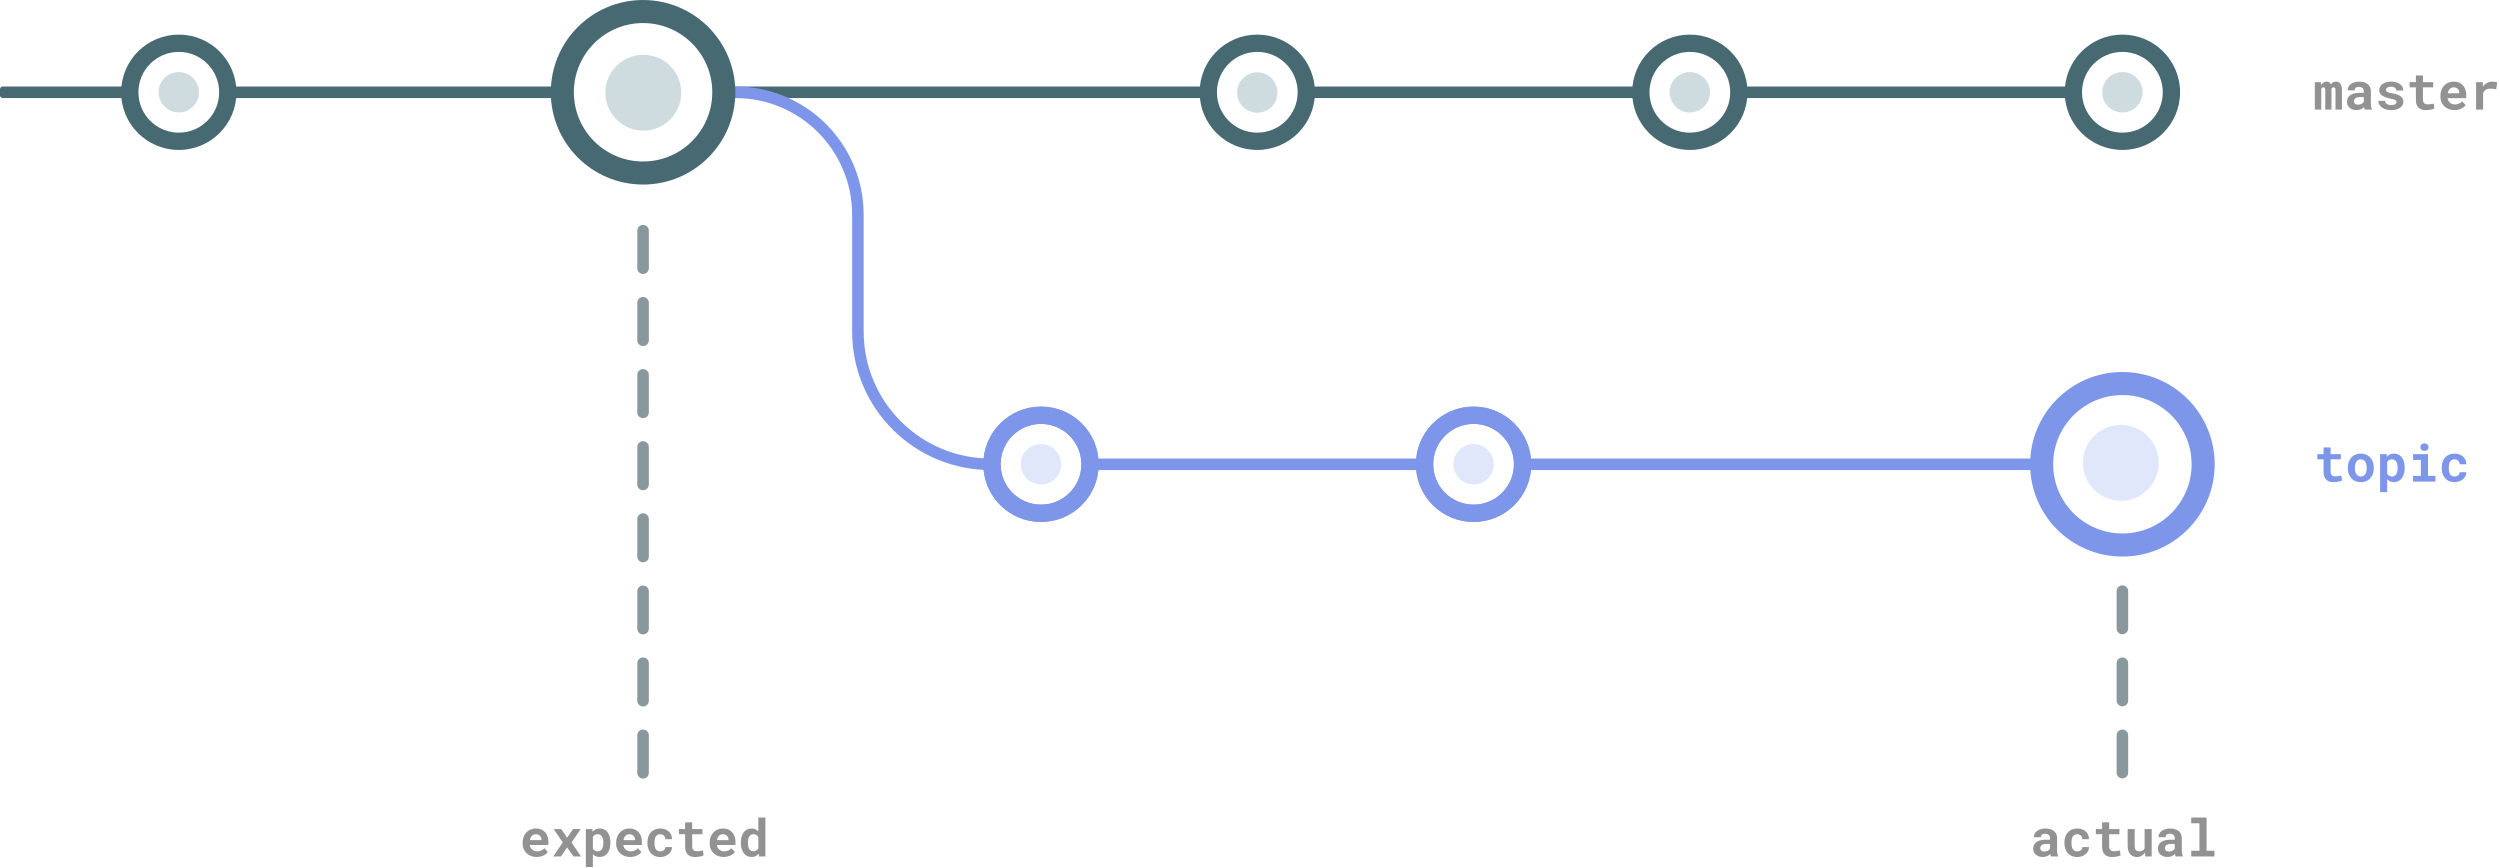 <svg width="824" height="286" fill="none" xmlns="http://www.w3.org/2000/svg"><path fill-rule="evenodd" clip-rule="evenodd" d="M72.235 30.415c0 7.349-5.957 13.306-13.306 13.306-7.35 0-13.307-5.957-13.307-13.306 0-7.349 5.958-13.307 13.307-13.307s13.306 5.958 13.306 13.307zm5.703 0c0 10.498-8.51 19.01-19.01 19.01-10.498 0-19.008-8.511-19.008-19.01 0-10.499 8.51-19.01 19.009-19.01 10.498 0 19.01 8.511 19.01 19.01z" fill="#476A72"/><path d="M65.582 30.415a6.653 6.653 0 11-13.306 0 6.653 6.653 0 0113.306 0zm158.957.143c0 6.903-5.596 12.5-12.5 12.5-6.903 0-12.5-5.597-12.5-12.5 0-6.904 5.597-12.5 12.5-12.5 6.904 0 12.5 5.596 12.5 12.5zm196.518-.143a6.654 6.654 0 11-13.307 0 6.654 6.654 0 0113.307 0z" fill="#CFDCDF"/><path d="M349.771 153.025a6.653 6.653 0 11-13.307 0 6.653 6.653 0 0113.307 0zm142.57 0a6.653 6.653 0 11-13.306 0 6.653 6.653 0 0113.306 0zm219.198-.467c0 6.903-5.596 12.5-12.5 12.5-6.903 0-12.5-5.597-12.5-12.5 0-6.904 5.597-12.5 12.5-12.5 6.904 0 12.5 5.596 12.5 12.5z" fill="#E1E7FB"/><path d="M563.626 30.415a6.653 6.653 0 11-13.307 0 6.653 6.653 0 0113.307 0zm142.57 0a6.653 6.653 0 11-13.307 0 6.653 6.653 0 0113.307 0z" fill="#CFDCDF"/><path fill-rule="evenodd" clip-rule="evenodd" d="M343.118 166.331c7.349 0 13.307-5.957 13.307-13.306 0-7.349-5.958-13.307-13.307-13.307s-13.306 5.958-13.306 13.307 5.957 13.306 13.306 13.306zm0 5.703c10.499 0 19.009-8.511 19.009-19.009 0-10.499-8.51-19.009-19.009-19.009-10.498 0-19.009 8.51-19.009 19.009 0 10.498 8.511 19.009 19.009 19.009z" fill="#7D96E9"/><path fill-rule="evenodd" clip-rule="evenodd" d="M356.425 153.025c0 7.349-5.958 13.306-13.307 13.306s-13.306-5.957-13.306-13.306c0-7.349 5.957-13.307 13.306-13.307 7.349 0 13.307 5.958 13.307 13.307zm5.702 0c0 10.498-8.51 19.009-19.009 19.009-10.498 0-19.009-8.511-19.009-19.009 0-10.499 8.511-19.009 19.009-19.009 10.499 0 19.009 8.51 19.009 19.009zm123.561 13.306c7.349 0 13.307-5.957 13.307-13.306 0-7.349-5.958-13.307-13.307-13.307s-13.306 5.958-13.306 13.307 5.957 13.306 13.306 13.306zm0 5.703c10.499 0 19.009-8.511 19.009-19.009 0-10.499-8.51-19.009-19.009-19.009s-19.009 8.51-19.009 19.009c0 10.498 8.51 19.009 19.009 19.009z" fill="#7D96E9"/><path fill-rule="evenodd" clip-rule="evenodd" d="M498.995 153.025c0 7.349-5.958 13.306-13.307 13.306s-13.306-5.957-13.306-13.306c0-7.349 5.957-13.307 13.306-13.307 7.349 0 13.307 5.958 13.307 13.307zm5.702 0c0 10.498-8.51 19.009-19.009 19.009s-19.009-8.511-19.009-19.009c0-10.499 8.51-19.009 19.009-19.009s19.009 8.51 19.009 19.009z" fill="#7D96E9"/><path fill-rule="evenodd" clip-rule="evenodd" d="M427.71 30.415c0 7.349-5.958 13.306-13.307 13.306s-13.306-5.957-13.306-13.306c0-7.349 5.957-13.307 13.306-13.307 7.349 0 13.307 5.958 13.307 13.307zm5.702 0c0 10.498-8.51 19.01-19.009 19.01s-19.009-8.511-19.009-19.01c0-10.499 8.51-19.01 19.009-19.01s19.009 8.511 19.009 19.01zm136.867 0c0 7.349-5.957 13.306-13.306 13.306-7.349 0-13.307-5.957-13.307-13.306 0-7.349 5.958-13.307 13.307-13.307s13.306 5.958 13.306 13.307zm5.703 0c0 10.498-8.511 19.01-19.009 19.01-10.499 0-19.009-8.511-19.009-19.01 0-10.499 8.51-19.01 19.009-19.01 10.498 0 19.009 8.511 19.009 19.01zm136.867 0c0 7.349-5.957 13.306-13.306 13.306-7.349 0-13.307-5.957-13.307-13.306 0-7.349 5.958-13.307 13.307-13.307s13.306 5.958 13.306 13.307zm5.703 0c0 10.498-8.511 19.01-19.009 19.01-10.499 0-19.009-8.511-19.009-19.01 0-10.499 8.51-19.01 19.009-19.01 10.498 0 19.009 8.511 19.009 19.01zm-483.787 0c0 12.598-10.213 22.811-22.811 22.811s-22.811-10.213-22.811-22.811 10.213-22.811 22.811-22.811 22.811 10.213 22.811 22.81zm7.604 0c0 16.798-13.617 30.415-30.415 30.415s-30.415-13.617-30.415-30.415S195.156 0 211.954 0s30.415 13.617 30.415 30.415z" fill="#476A72"/><path fill-rule="evenodd" clip-rule="evenodd" d="M722.354 153.025c0 12.598-10.213 22.811-22.811 22.811-12.599 0-22.812-10.213-22.812-22.811s10.213-22.811 22.812-22.811c12.598 0 22.811 10.213 22.811 22.811zm7.603 0c0 16.798-13.617 30.415-30.414 30.415-16.798 0-30.415-13.617-30.415-30.415s13.617-30.415 30.415-30.415c16.797 0 30.414 13.617 30.414 30.415z" fill="#7D96E9"/><path d="M0 29.465a.95.95 0 01.95-.951h38.97a.95.95 0 01.95.95v1.901a.95.95 0 01-.95.95H.95a.95.95 0 01-.95-.95v-1.9zm75.087 0a.95.95 0 01.95-.951h109.304a.95.95 0 01.951.95v1.901a.95.95 0 01-.951.95H76.037a.95.95 0 01-.95-.95v-1.9zm163.48 0a.95.95 0 01.95-.951h157.778a.95.95 0 01.95.95v1.901a.95.95 0 01-.95.95H239.517a.95.95 0 01-.95-.95v-1.9zm191.994 0a.95.95 0 01.95-.951h107.403a.95.95 0 01.95.95v1.901a.95.95 0 01-.95.95H431.511a.95.95 0 01-.95-.95v-1.9z" fill="#476A72"/><path d="M359.276 152.074c0-.524.426-.95.951-.95h107.402c.525 0 .951.426.951.95v1.901a.951.951 0 01-.951.951H360.227a.951.951 0 01-.951-.951v-1.901zm142.57 0a.95.95 0 01.95-.95h168.233a.95.95 0 01.95.95v1.901a.95.95 0 01-.95.951H502.796a.95.95 0 01-.95-.951v-1.901z" fill="#7D96E9"/><path d="M572.181 29.465a.95.95 0 01.95-.951h110.254a.95.95 0 01.951.95v1.901a.95.95 0 01-.951.95H573.131a.95.95 0 01-.95-.95v-1.9z" fill="#476A72"/><path fill-rule="evenodd" clip-rule="evenodd" d="M280.863 70.81c0-21.26-17.235-38.494-38.494-38.494v-3.802c23.359 0 42.296 18.936 42.296 42.296v38.49c0 23.276 19.001 42.074 42.275 41.823l.041 3.802c-25.39.273-46.118-20.234-46.118-45.625V70.81z" fill="#7D96E9"/><path d="M176.893 282.455a5.05 5.05 0 01-1.897-.342 4.536 4.536 0 01-1.462-.927 4.192 4.192 0 01-.944-1.387 4.513 4.513 0 01-.325-1.713v-.334c0-.69.108-1.32.325-1.888a4.393 4.393 0 01.911-1.478c.39-.412.852-.733 1.387-.961a4.4 4.4 0 011.746-.342c.651 0 1.23.108 1.737.325.513.212.944.513 1.295.903.356.389.627.86.81 1.411a5.65 5.65 0 01.276 1.813v.986h-6.132c.045.306.134.587.268.844.139.25.314.467.526.651.212.184.454.326.727.426.273.1.571.151.894.151a3.593 3.593 0 001.328-.259c.206-.09.398-.198.576-.326.178-.128.334-.279.468-.451l1.161 1.253a3.383 3.383 0 01-.568.61c-.228.194-.501.37-.818.526a5.317 5.317 0 01-2.289.509zm-.276-7.493a1.77 1.77 0 00-.718.142c-.218.089-.41.22-.577.393a2.324 2.324 0 00-.409.618 3.364 3.364 0 00-.251.802h3.809v-.184a2.177 2.177 0 00-.142-.693 1.6 1.6 0 00-.935-.936 1.97 1.97 0 00-.777-.142zm10.3 1.111l1.988-2.823h2.498l-3.032 4.435 3.141 4.603h-2.507l-2.08-2.957-2.063 2.957h-2.514l3.141-4.603-3.024-4.435h2.497l1.955 2.823zm14.26 1.78c0 .657-.078 1.266-.234 1.829a4.358 4.358 0 01-.677 1.462 3.21 3.21 0 01-1.102.961c-.44.233-.944.35-1.512.35-.485 0-.911-.083-1.279-.25a2.912 2.912 0 01-.96-.702v4.26h-2.323V273.25h2.147l.084.885c.278-.334.607-.593.986-.777.378-.184.821-.275 1.328-.275.573 0 1.08.111 1.52.334.44.217.811.529 1.111.935.301.401.527.886.677 1.454a6.99 6.99 0 01.234 1.871v.176zm-2.323-.176c0-.379-.036-.732-.108-1.061a2.549 2.549 0 00-.326-.86 1.62 1.62 0 00-.568-.577c-.228-.139-.507-.209-.835-.209-.407 0-.741.081-1.003.243a1.595 1.595 0 00-.601.668v3.776c.145.284.345.512.601.685.262.167.602.251 1.019.251.329 0 .607-.073.836-.218a1.65 1.65 0 00.568-.593c.145-.25.25-.54.317-.869.067-.334.1-.687.1-1.06v-.176zm8.864 4.778a5.057 5.057 0 01-1.897-.342 4.52 4.52 0 01-1.461-.927 4.162 4.162 0 01-.944-1.387 4.495 4.495 0 01-.326-1.713v-.334c0-.69.108-1.32.326-1.888.217-.573.52-1.066.91-1.478.39-.412.852-.733 1.387-.961a4.404 4.404 0 011.746-.342c.651 0 1.231.108 1.737.325.513.212.944.513 1.295.903.357.389.627.86.811 1.411.183.546.275 1.15.275 1.813v.986h-6.131c.044.306.133.587.267.844.139.25.315.467.526.651.212.184.454.326.727.426.273.1.571.151.894.151a3.593 3.593 0 001.328-.259c.206-.09.398-.198.576-.326.179-.128.335-.279.468-.451l1.161 1.253a3.347 3.347 0 01-.568.61c-.228.194-.501.37-.818.526a5.317 5.317 0 01-2.289.509zm-.276-7.493a1.77 1.77 0 00-.718.142c-.218.089-.41.22-.577.393a2.324 2.324 0 00-.409.618 3.41 3.41 0 00-.251.802h3.81v-.184a2.233 2.233 0 00-.142-.693 1.596 1.596 0 00-.36-.56 1.6 1.6 0 00-.576-.376 1.97 1.97 0 00-.777-.142zm10.167 5.639c.228 0 .445-.034.651-.1.206-.067.387-.162.543-.284.156-.123.276-.271.359-.443.089-.173.128-.365.117-.577h2.189c.011.468-.086.903-.292 1.304a3.175 3.175 0 01-.827 1.035 4.05 4.05 0 01-1.228.685 4.42 4.42 0 01-1.471.243c-.701 0-1.317-.117-1.846-.351a3.803 3.803 0 01-1.328-.977 4.308 4.308 0 01-.802-1.446 5.834 5.834 0 01-.267-1.787v-.251c0-.635.089-1.228.267-1.779a4.094 4.094 0 01.802-1.454 3.805 3.805 0 011.32-.977c.529-.24 1.141-.359 1.838-.359a4.61 4.61 0 011.545.25c.473.167.88.404 1.22.71.345.301.612.669.802 1.103.189.429.278.91.267 1.445h-2.189a1.525 1.525 0 00-.1-.635 1.438 1.438 0 00-.342-.518 1.64 1.64 0 00-.543-.342 1.774 1.774 0 00-.694-.134c-.367 0-.671.075-.91.226-.24.15-.432.351-.577.601a2.861 2.861 0 00-.3.861 5.857 5.857 0 00-.084 1.002v.251c0 .35.028.69.084 1.019.055.323.153.61.292.86.145.245.337.443.576.593.245.151.554.226.928.226zm10.534-9.565v2.214h3.374v1.712h-3.374v3.885c0 .328.036.604.108.827.078.217.187.392.326.526.139.128.306.22.501.276.201.055.423.083.668.083.179 0 .36-.008.543-.025.19-.017.368-.036.535-.058.173-.028.331-.056.476-.084a5.36 5.36 0 00.385-.084l.225 1.596a3.006 3.006 0 01-.568.251 6.28 6.28 0 01-.693.167 8.133 8.133 0 01-.769.1 7.308 7.308 0 01-.777.042 4.49 4.49 0 01-1.353-.192 2.768 2.768 0 01-1.036-.61 2.816 2.816 0 01-.66-1.053c-.156-.429-.234-.941-.234-1.537v-4.11h-2.063v-1.712h2.063v-2.214h2.323zm10.4 11.419a5.048 5.048 0 01-1.896-.342 4.525 4.525 0 01-1.462-.927 4.177 4.177 0 01-.944-1.387 4.514 4.514 0 01-.326-1.713v-.334c0-.69.109-1.32.326-1.888.217-.573.52-1.066.91-1.478.39-.412.852-.733 1.387-.961a4.407 4.407 0 011.746-.342c.652 0 1.231.108 1.738.325.512.212.944.513 1.294.903.357.389.627.86.811 1.411.183.546.275 1.15.275 1.813v.986h-6.131c.044.306.133.587.267.844.139.25.315.467.526.651.212.184.454.326.727.426.273.1.571.151.894.151a3.606 3.606 0 001.328-.259c.206-.09.398-.198.577-.326.178-.128.334-.279.467-.451l1.162 1.253a3.419 3.419 0 01-.568.61 3.98 3.98 0 01-.819.526 5.33 5.33 0 01-1.044.367c-.385.095-.8.142-1.245.142zm-.276-7.493c-.261 0-.501.047-.718.142-.217.089-.409.22-.577.393a2.324 2.324 0 00-.409.618 3.41 3.41 0 00-.251.802h3.81v-.184a2.204 2.204 0 00-.142-.693 1.608 1.608 0 00-.936-.936 1.97 1.97 0 00-.777-.142zm5.923 2.74c0-.685.078-1.311.234-1.879a4.378 4.378 0 01.702-1.462 3.197 3.197 0 011.111-.944c.44-.223.941-.334 1.503-.334.474 0 .889.086 1.245.259.362.167.682.406.961.718v-4.603h2.33v12.831h-2.096l-.117-.944a3.06 3.06 0 01-1.003.819c-.384.195-.83.292-1.336.292a3.182 3.182 0 01-1.487-.342 3.382 3.382 0 01-1.111-.961 4.522 4.522 0 01-.694-1.445 6.62 6.62 0 01-.242-1.829v-.176zm2.322.176c0 .378.031.732.092 1.06.067.323.173.608.318.853.144.239.331.428.559.568.229.139.507.208.836.208.401 0 .732-.086.994-.259.267-.172.479-.409.635-.71v-3.658a1.778 1.778 0 00-.627-.711c-.262-.172-.59-.259-.986-.259a1.57 1.57 0 00-.843.218 1.613 1.613 0 00-.56.584 2.738 2.738 0 00-.317.869 5.309 5.309 0 00-.101 1.061v.176zm429.506 4.41a2.015 2.015 0 01-.142-.384 5.192 5.192 0 01-.101-.459 3.02 3.02 0 01-.442.392 3.2 3.2 0 01-.56.326 3.23 3.23 0 01-.668.209c-.245.056-.51.083-.794.083a3.91 3.91 0 01-1.278-.2 3.03 3.03 0 01-.994-.56 2.546 2.546 0 01-.652-.852 2.534 2.534 0 01-.234-1.086c0-.952.354-1.687 1.061-2.205.713-.524 1.774-.785 3.183-.785h1.295v-.535c0-.435-.142-.777-.426-1.028-.284-.256-.693-.384-1.228-.384-.473 0-.819.103-1.036.309-.217.201-.326.471-.326.811h-2.322c0-.385.083-.75.251-1.095.172-.345.42-.649.743-.91a3.74 3.74 0 011.195-.619c.473-.155 1.013-.233 1.62-.233.546 0 1.053.066 1.521.2.473.134.882.331 1.228.593.345.262.615.593.81.994.195.396.292.855.292 1.379v3.876c0 .484.031.885.092 1.203.061.317.151.59.267.818v.142h-2.355zm-2.214-1.629a2.42 2.42 0 001.195-.3c.161-.089.3-.19.417-.301.117-.117.209-.234.276-.351v-1.554h-1.186a3.43 3.43 0 00-.928.109 1.677 1.677 0 00-.626.292 1.126 1.126 0 00-.359.451 1.365 1.365 0 00-.117.568c0 .312.108.571.326.777.222.206.556.309 1.002.309zm10.843-.058c.228 0 .446-.034.652-.1.206-.067.387-.162.543-.284.156-.123.275-.271.359-.443.089-.173.128-.365.117-.577h2.189c.011.468-.087.903-.293 1.304a3.15 3.15 0 01-.827 1.035c-.351.29-.76.518-1.228.685a4.41 4.41 0 01-1.47.243c-.702 0-1.317-.117-1.846-.351a3.816 3.816 0 01-1.329-.977 4.306 4.306 0 01-.801-1.446 5.804 5.804 0 01-.268-1.787v-.251c0-.635.089-1.228.268-1.779a4.108 4.108 0 01.801-1.454 3.824 3.824 0 011.32-.977c.529-.24 1.142-.359 1.838-.359a4.62 4.62 0 011.546.25c.473.167.88.404 1.219.71.346.301.613.669.802 1.103.19.429.279.91.268 1.445h-2.189a1.525 1.525 0 00-.1-.635 1.44 1.44 0 00-.343-.518 1.62 1.62 0 00-.543-.342 1.772 1.772 0 00-.693-.134c-.368 0-.671.075-.911.226-.239.15-.431.351-.576.601-.139.251-.24.538-.301.861a5.857 5.857 0 00-.083 1.002v.251c0 .35.027.69.083 1.019.056.323.153.61.292.86.145.245.337.443.577.593.245.151.554.226.927.226zm10.534-9.565v2.214h3.375v1.712h-3.375v3.885c0 .328.036.604.109.827.078.217.186.392.326.526.139.128.306.22.501.276.2.055.423.083.668.083.178 0 .359-.008.543-.025.189-.017.368-.036.535-.058.172-.028.331-.056.476-.084.15-.028.278-.056.384-.084l.226 1.596a3.035 3.035 0 01-.568.251 6.355 6.355 0 01-.694.167 8.111 8.111 0 01-.768.1 7.308 7.308 0 01-.777.042c-.496 0-.947-.064-1.353-.192a2.76 2.76 0 01-1.036-.61 2.816 2.816 0 01-.66-1.053c-.156-.429-.234-.941-.234-1.537v-4.11h-2.064v-1.712h2.064v-2.214h2.322zm11.779 9.983a3.467 3.467 0 01-1.111 1.06c-.429.257-.9.385-1.412.385a3.68 3.68 0 01-1.286-.217 2.5 2.5 0 01-1.003-.685c-.278-.318-.496-.719-.651-1.203-.151-.49-.226-1.078-.226-1.763v-5.346h2.322v5.363c0 .367.025.676.075.927.056.251.143.454.259.61a.99.99 0 00.46.326c.189.066.42.1.693.1.463 0 .838-.087 1.128-.259.29-.178.51-.421.66-.727v-6.34h2.331v9.038h-2.105l-.134-1.269zm10.158 1.269a2.015 2.015 0 01-.142-.384 5.198 5.198 0 01-.1-.459 3.2 3.2 0 01-1.003.718 3.23 3.23 0 01-.668.209c-.245.056-.51.083-.794.083a3.91 3.91 0 01-1.278-.2 3.04 3.04 0 01-.994-.56 2.557 2.557 0 01-.651-.852 2.534 2.534 0 01-.234-1.086c0-.952.353-1.687 1.061-2.205.712-.524 1.773-.785 3.182-.785h1.295v-.535c0-.435-.142-.777-.426-1.028-.284-.256-.693-.384-1.228-.384-.473 0-.819.103-1.036.309-.217.201-.326.471-.326.811h-2.322c0-.385.084-.75.251-1.095.172-.345.42-.649.743-.91a3.74 3.74 0 011.195-.619c.473-.155 1.013-.233 1.62-.233.546 0 1.053.066 1.521.2.473.134.883.331 1.228.593.345.262.615.593.81.994.195.396.292.855.292 1.379v3.876c0 .484.031.885.092 1.203.062.317.151.59.268.818v.142h-2.356zm-2.214-1.629a2.42 2.42 0 001.195-.3c.161-.089.301-.19.417-.301.117-.117.209-.234.276-.351v-1.554h-1.186c-.362 0-.671.036-.927.109a1.682 1.682 0 00-.627.292 1.135 1.135 0 00-.359.451 1.365 1.365 0 00-.117.568c0 .312.109.571.326.777.223.206.557.309 1.002.309zm7.326-11.202h5.054V280.4h2.59v1.888h-7.644V280.4h2.707v-9.047h-2.707v-1.896zm42.732-242.378l.067 1.094c.172-.39.409-.696.71-.919.306-.228.676-.342 1.111-.342.729 0 1.205.32 1.428.96.178-.3.404-.534.677-.701.278-.173.612-.26 1.002-.26.273 0 .527.051.76.151.24.1.446.262.619.485.178.217.314.501.409.852.1.345.15.768.15 1.27v6.449h-2.113V29.66c0-.172-.02-.314-.059-.426a.592.592 0 00-.142-.259.442.442 0 00-.217-.133.717.717 0 00-.242-.042.714.714 0 00-.668.418v6.9h-2.047v-6.466c0-.173-.017-.315-.05-.426a.614.614 0 00-.142-.26.426.426 0 00-.201-.124.738.738 0 00-.25-.042.626.626 0 00-.435.15c-.106.1-.189.234-.25.401v6.767h-2.114v-9.039h1.997zm14.477 9.039a2.034 2.034 0 01-.142-.385 5.142 5.142 0 01-.101-.46 3.03 3.03 0 01-.442.394 3.213 3.213 0 01-.56.325c-.2.09-.423.16-.668.21a3.58 3.58 0 01-.794.083 3.92 3.92 0 01-1.278-.2 3.035 3.035 0 01-.994-.56 2.556 2.556 0 01-.652-.852 2.535 2.535 0 01-.234-1.087c0-.952.354-1.687 1.061-2.205.713-.523 1.774-.785 3.183-.785h1.295v-.535c0-.434-.142-.777-.426-1.027-.284-.256-.693-.384-1.228-.384-.473 0-.819.103-1.036.309-.217.2-.326.47-.326.81h-2.322c0-.384.083-.75.251-1.095.172-.345.42-.648.743-.91a3.73 3.73 0 011.195-.618c.473-.156 1.013-.234 1.62-.234.546 0 1.053.067 1.521.2a3.66 3.66 0 011.228.594c.345.261.615.593.81.994.195.395.292.854.292 1.378v3.876c0 .485.031.886.092 1.203.061.317.151.59.267.819v.142h-2.355zm-2.214-1.63a2.432 2.432 0 001.195-.3c.161-.09.3-.19.417-.3.117-.118.209-.235.276-.352v-1.553h-1.186c-.362 0-.671.036-.928.108a1.673 1.673 0 00-.626.293 1.122 1.122 0 00-.359.45 1.363 1.363 0 00-.117.569c0 .312.108.57.326.777.222.206.556.309 1.002.309zm12.673-.851a.672.672 0 00-.101-.368c-.061-.106-.175-.203-.342-.292a2.883 2.883 0 00-.652-.26 11.663 11.663 0 00-1.036-.233 10.549 10.549 0 01-1.453-.393 4.787 4.787 0 01-1.12-.576 2.726 2.726 0 01-.735-.785 1.987 1.987 0 01-.259-1.02c0-.373.089-.73.268-1.069a2.71 2.71 0 01.768-.894 3.91 3.91 0 011.22-.61 5.402 5.402 0 011.62-.225c.63 0 1.195.075 1.696.225.501.145.925.348 1.27.61.351.256.618.563.802.92.184.356.276.743.276 1.16h-2.323c0-.35-.142-.643-.426-.877-.284-.24-.715-.359-1.295-.359-.54 0-.949.097-1.228.292-.272.195-.409.435-.409.719a.86.86 0 00.084.376.84.84 0 00.292.309c.145.089.34.172.585.25.245.073.557.137.935.193.546.089 1.053.203 1.521.342.468.14.871.32 1.211.543.34.217.604.485.794.802.195.312.292.685.292 1.12 0 .4-.097.77-.292 1.11-.19.335-.463.624-.819.87a4.163 4.163 0 01-1.278.576c-.501.133-1.061.2-1.679.2-.68 0-1.281-.089-1.805-.267a4.246 4.246 0 01-1.303-.694 3.075 3.075 0 01-.802-.977 2.51 2.51 0 01-.267-1.103h2.214c.016.245.083.457.2.635.117.173.267.315.451.426.184.106.393.184.627.234.239.05.484.075.735.075.574 0 1.011-.091 1.311-.275.301-.184.452-.42.452-.71zm8.704-8.772v2.214h3.375v1.712h-3.375v3.885c0 .328.036.604.109.827.078.217.186.393.325.526.14.128.307.22.502.276.2.056.423.084.668.084.178 0 .359-.009.543-.026.189-.016.368-.036.535-.058.172-.028.331-.056.476-.084.15-.027.278-.055.384-.083l.226 1.595a3.016 3.016 0 01-.568.251 6.09 6.09 0 01-.694.167 8.013 8.013 0 01-.768.1 7.334 7.334 0 01-.777.042c-.496 0-.947-.064-1.354-.192a2.761 2.761 0 01-1.035-.61 2.807 2.807 0 01-.66-1.052c-.156-.43-.234-.942-.234-1.538v-4.11h-2.064V27.08h2.064v-2.214h2.322zm10.4 11.42a5.04 5.04 0 01-1.896-.343 4.528 4.528 0 01-1.462-.927 4.185 4.185 0 01-.944-1.387 4.51 4.51 0 01-.325-1.712v-.334c0-.691.108-1.32.325-1.888a4.391 4.391 0 01.911-1.479 4.1 4.1 0 011.387-.96 4.394 4.394 0 011.745-.343c.652 0 1.231.108 1.738.326a3.52 3.52 0 011.295.902c.356.39.626.86.81 1.412.184.545.276 1.15.276 1.812v.986h-6.132c.045.306.134.588.268.844.139.25.314.468.526.651.211.184.454.326.727.427.273.1.57.15.893.15.229 0 .454-.022.677-.067.228-.044.446-.109.652-.192.206-.09.398-.198.576-.326a2.26 2.26 0 00.468-.451l1.161 1.253a3.35 3.35 0 01-.568.61 3.89 3.89 0 01-.819.526c-.311.15-.66.273-1.044.368a5.19 5.19 0 01-1.245.142zm-.275-7.493a1.783 1.783 0 00-1.295.534 2.32 2.32 0 00-.409.618 3.37 3.37 0 00-.251.802h3.809v-.183a2.18 2.18 0 00-.142-.694 1.576 1.576 0 00-.359-.56 1.595 1.595 0 00-.576-.376 1.975 1.975 0 00-.777-.142zm12.656-1.88c.351 0 .674.025.969.075.3.045.543.095.726.15l-.342 2.314a7.407 7.407 0 00-.944-.158 7.472 7.472 0 00-.911-.059c-.651 0-1.175.125-1.57.376-.39.25-.682.61-.877 1.078v5.43h-2.323v-9.039h2.164l.109 1.479a4.09 4.09 0 011.32-1.203 3.304 3.304 0 011.679-.443z" fill="#929292"/><path d="M768.162 147.475v2.214h3.375v1.713h-3.375v3.884c0 .329.036.604.108.827.078.217.187.393.326.526.139.128.307.22.501.276.201.056.424.083.669.083.178 0 .359-.008.543-.025.189-.016.367-.036.534-.058.173-.028.332-.056.477-.084.15-.027.278-.055.384-.083l.225 1.595a2.944 2.944 0 01-.568.251 5.86 5.86 0 01-.693.167 7.78 7.78 0 01-.769.1 7.28 7.28 0 01-.777.042c-.495 0-.946-.064-1.353-.192a2.768 2.768 0 01-1.036-.61 2.803 2.803 0 01-.66-1.052c-.156-.429-.234-.942-.234-1.537v-4.11h-2.063v-1.713h2.063v-2.214h2.323zm5.697 6.65c0-.657.095-1.264.284-1.821.189-.563.465-1.05.827-1.462a3.9 3.9 0 011.337-.969c.529-.234 1.133-.351 1.812-.351.68 0 1.284.117 1.813.351.529.234.975.557 1.337.969.367.412.646.899.835 1.462.189.557.284 1.164.284 1.821v.175c0 .663-.095 1.276-.284 1.838a4.25 4.25 0 01-.827 1.454 3.794 3.794 0 01-1.336.969c-.53.228-1.131.342-1.805.342-.679 0-1.286-.114-1.821-.342a3.884 3.884 0 01-1.345-.969 4.25 4.25 0 01-.827-1.454 5.735 5.735 0 01-.284-1.838v-.175zm2.322.175c0 .379.037.735.109 1.07.072.328.187.618.342.868.156.245.357.44.602.585.251.145.551.217.902.217.34 0 .632-.072.877-.217.245-.145.443-.34.593-.585.156-.25.27-.54.343-.868a5.08 5.08 0 00.108-1.07v-.175a4.86 4.86 0 00-.108-1.044 2.756 2.756 0 00-.343-.869 1.668 1.668 0 00-.593-.593c-.245-.145-.543-.217-.894-.217-.345 0-.64.072-.885.217a1.742 1.742 0 00-.602.593c-.155.25-.27.54-.342.869a4.86 4.86 0 00-.109 1.044v.175zm16.39-.008a6.82 6.82 0 01-.234 1.829 4.347 4.347 0 01-.676 1.462 3.203 3.203 0 01-1.103.961c-.44.234-.944.351-1.512.351-.484 0-.91-.084-1.278-.251a2.905 2.905 0 01-.961-.702v4.261h-2.322v-12.514h2.147l.083.885c.279-.334.607-.593.986-.776.379-.184.822-.276 1.328-.276.574 0 1.081.111 1.521.334.44.217.81.529 1.111.936.301.401.526.885.676 1.453.156.563.234 1.186.234 1.871v.176zm-2.322-.176a4.88 4.88 0 00-.109-1.06 2.533 2.533 0 00-.325-.861 1.617 1.617 0 00-.568-.576c-.229-.14-.507-.209-.836-.209-.406 0-.741.081-1.002.242a1.603 1.603 0 00-.602.668v3.776c.145.284.346.513.602.685.261.167.601.251 1.019.251.328 0 .607-.072.835-.217.234-.145.424-.343.568-.593.145-.251.251-.541.318-.869.067-.334.1-.688.1-1.061v-.176zm5.096-4.427h4.92v7.151h2.448v1.888h-7.368v-1.888h2.573v-5.255h-2.573v-1.896zm2.406-2.314c0-.178.03-.342.092-.493a1.214 1.214 0 01.693-.651c.167-.062.351-.092.551-.092.412 0 .738.117.978.351.245.228.367.523.367.885s-.122.66-.367.894c-.24.228-.566.342-.978.342-.2 0-.384-.03-.551-.092a1.292 1.292 0 01-.418-.25 1.208 1.208 0 01-.275-.393 1.343 1.343 0 01-.092-.501zm11.252 9.665c.228 0 .446-.033.652-.1.206-.067.387-.161.543-.284.156-.123.275-.27.359-.443.089-.172.128-.365.117-.576h2.188c.012.468-.086.902-.292 1.303-.2.401-.476.746-.827 1.036-.351.289-.76.518-1.228.685a4.435 4.435 0 01-1.47.242c-.702 0-1.317-.117-1.846-.351a3.803 3.803 0 01-1.329-.977 4.32 4.32 0 01-.802-1.445 5.84 5.84 0 01-.267-1.788v-.251c0-.634.089-1.228.267-1.779a4.12 4.12 0 01.802-1.453 3.827 3.827 0 011.32-.978c.529-.239 1.142-.359 1.838-.359.557 0 1.072.083 1.546.251.473.167.879.403 1.219.71.345.3.613.668.802 1.102.19.429.279.911.267 1.445h-2.188a1.52 1.52 0 00-.1-.634 1.423 1.423 0 00-.343-.518 1.639 1.639 0 00-.543-.343 1.772 1.772 0 00-.693-.133c-.368 0-.671.075-.911.225-.239.15-.431.351-.576.602-.139.25-.24.537-.301.86a5.857 5.857 0 00-.084 1.002v.251c0 .351.028.691.084 1.019.056.323.153.61.292.861.145.245.337.442.577.593.245.15.554.225.927.225z" fill="#7D96E9"/><path d="M210.053 76.037a1.9 1.9 0 013.802 0v12.356a1.9 1.9 0 01-3.802 0V76.038zm0 23.762a1.9 1.9 0 113.802 0v12.356a1.9 1.9 0 11-3.802 0V99.799zm0 23.762a1.9 1.9 0 113.802 0v12.356a1.9 1.9 0 11-3.802 0v-12.356zm0 23.761a1.9 1.9 0 013.802 0v12.356a1.9 1.9 0 11-3.802 0v-12.356zm0 23.762a1.9 1.9 0 113.802 0v12.356a1.9 1.9 0 11-3.802 0v-12.356zm0 23.761a1.902 1.902 0 013.802 0v12.356a1.9 1.9 0 11-3.802 0v-12.356zm0 23.762a1.9 1.9 0 113.802 0v12.356a1.9 1.9 0 11-3.802 0v-12.356zm0 23.762a1.9 1.9 0 113.802 0v12.356a1.9 1.9 0 11-3.802 0v-12.356zm487.59-47.524a1.9 1.9 0 113.802 0v12.356a1.902 1.902 0 01-3.802 0v-12.356zm-.001 23.762a1.9 1.9 0 113.802 0v12.356a1.902 1.902 0 01-3.802 0v-12.356zm0 23.762a1.9 1.9 0 113.802 0v12.356a1.902 1.902 0 01-3.802 0v-12.356z" fill="#88989C"/></svg>